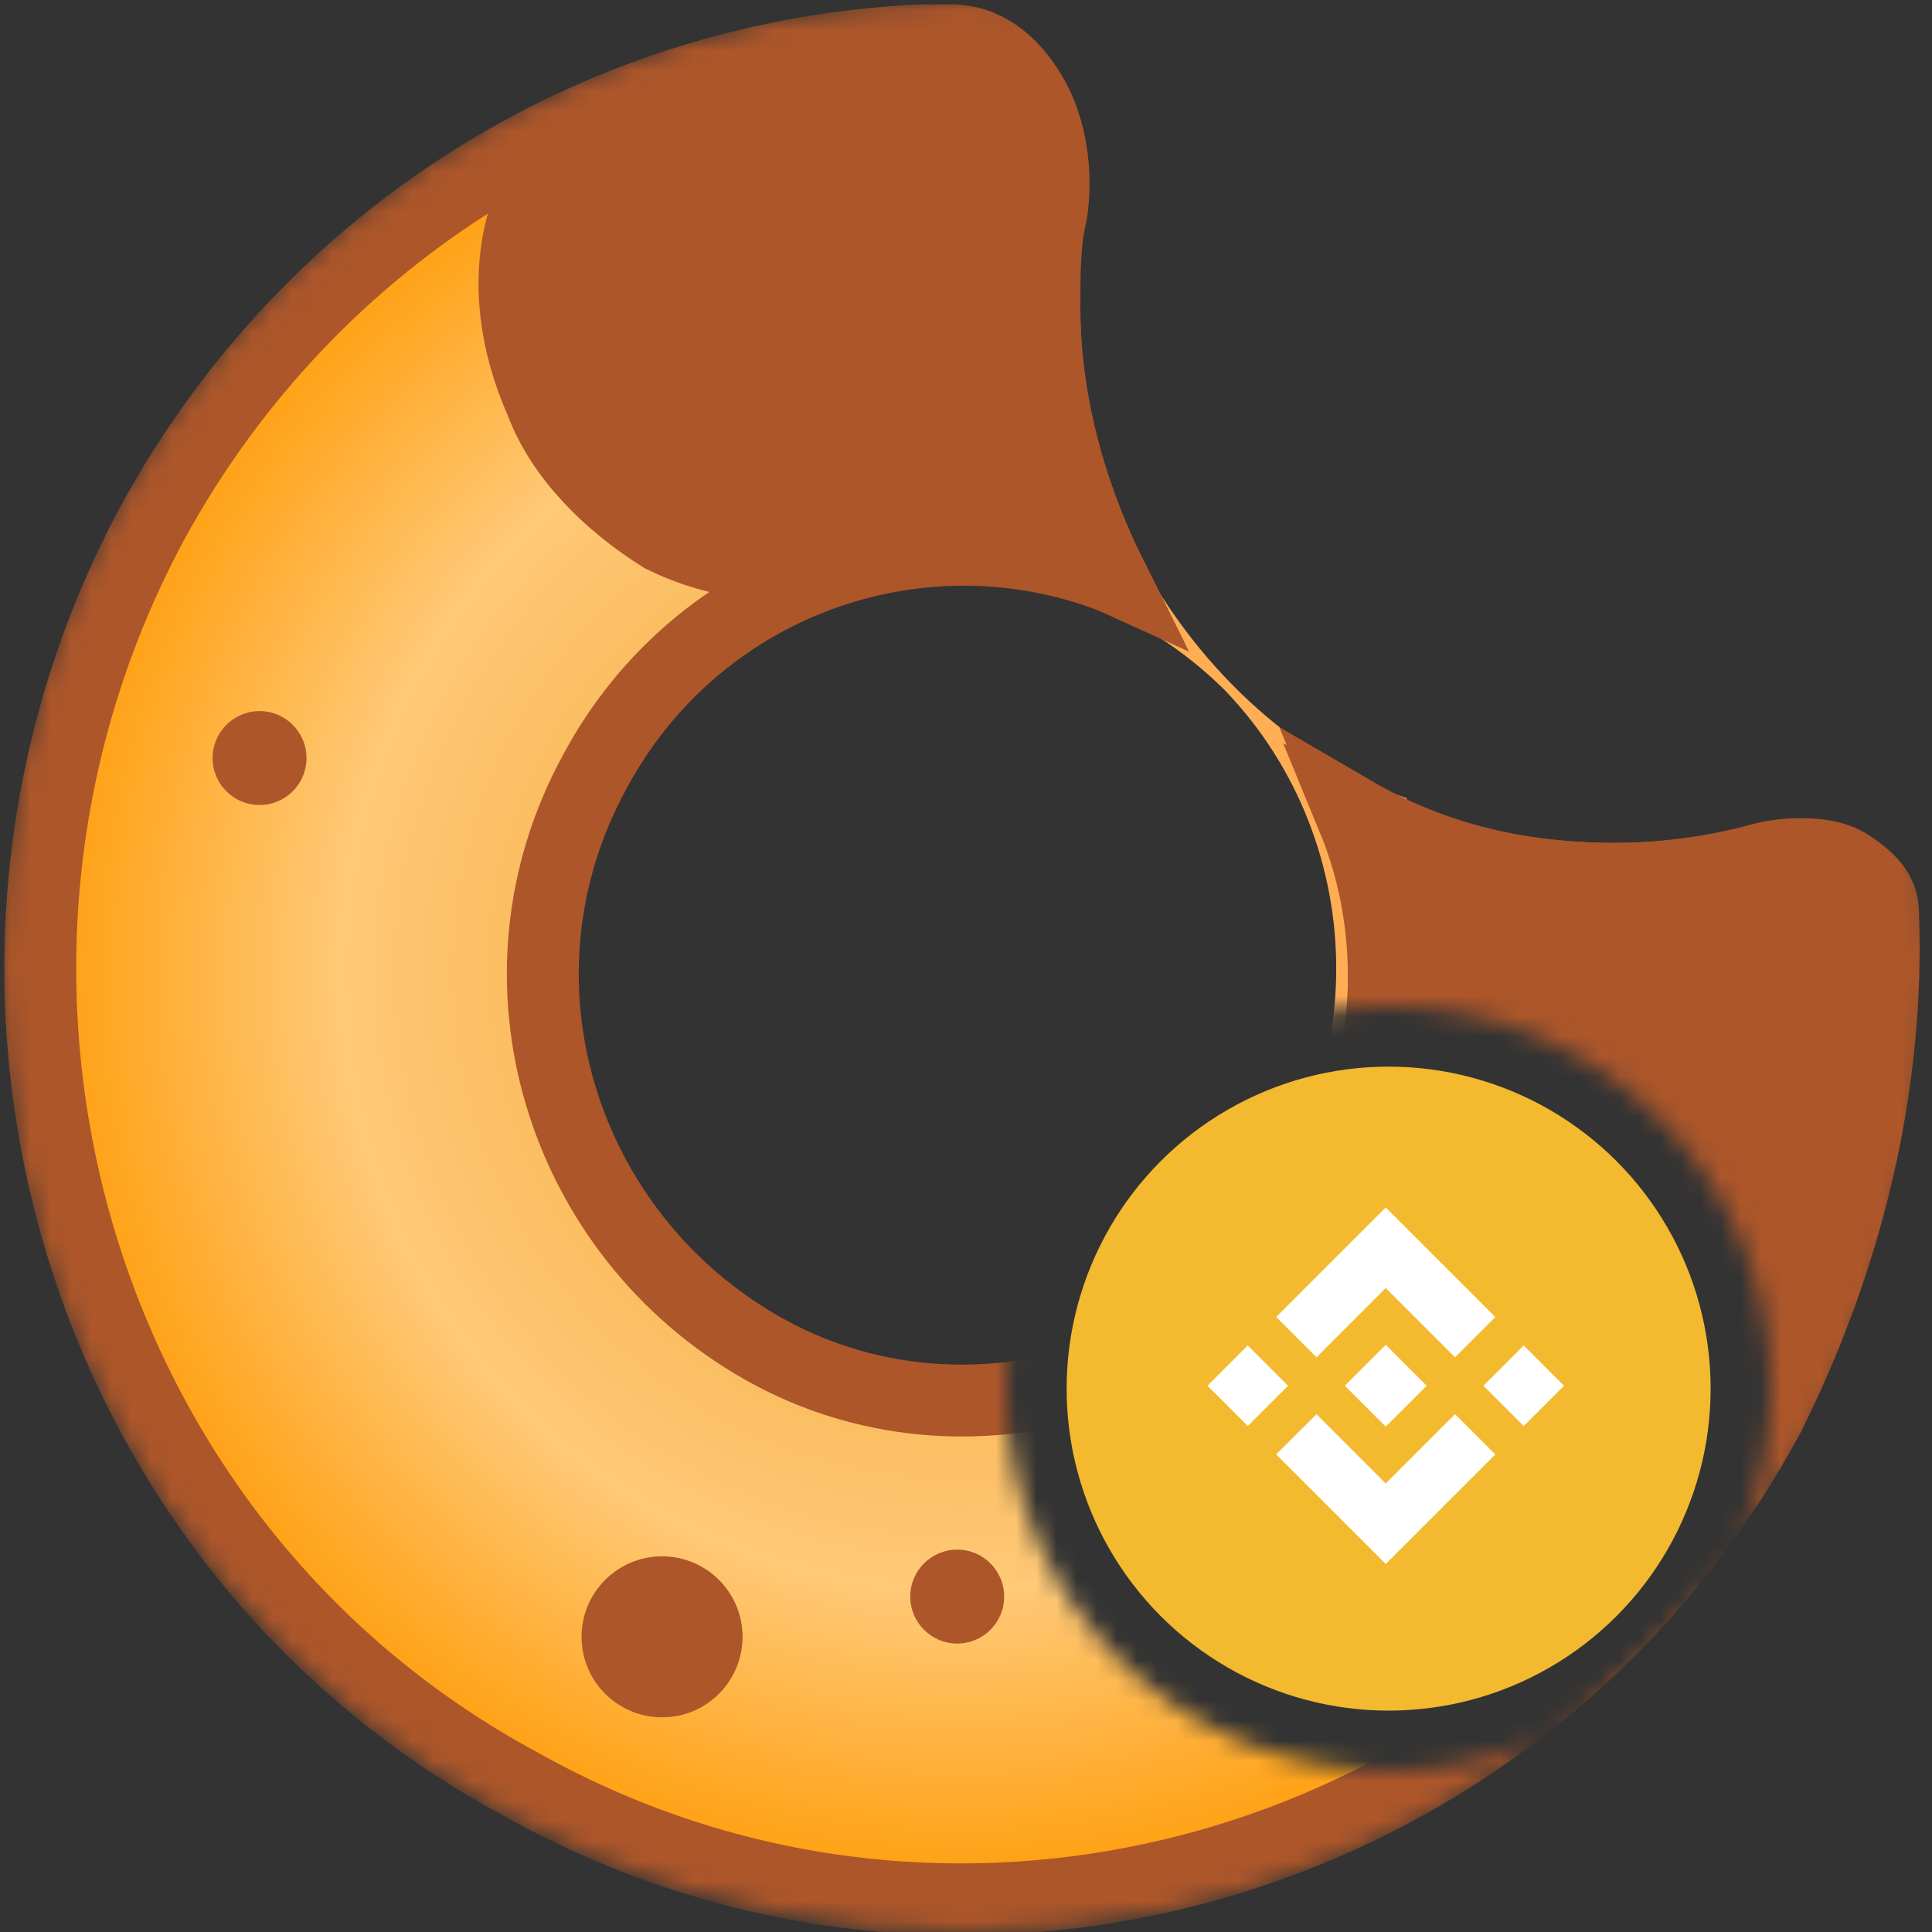 <svg width="96" height="96" viewBox="0 0 96 96" fill="none" xmlns="http://www.w3.org/2000/svg">
<rect x="0" y="0" width="96" height="96" fill="#333333" stroke="none"/>
<mask id="mask0" mask-type="alpha" maskUnits="userSpaceOnUse" x="0" y="0" width="96" height="96">
<path fill-rule="evenodd" clip-rule="evenodd" d="M96 48C96 21.49 74.51 0 48 0C21.49 0 0 21.49 0 48C0 74.51 21.49 96 48 96C74.51 96 96 74.51 96 48ZM69 88C79.493 88 88 79.493 88 69C88 58.507 79.493 50 69 50C58.507 50 50 58.507 50 69C50 79.493 58.507 88 69 88Z" fill="#C4C4C4"/>
</mask>
<g mask="url(#mask0)">
<path d="M72.231 46.667C72.897 46.334 73.897 47 73.897 47.667L75.231 52.667C75.564 53.334 74.897 54.334 74.231 54.334C73.564 54.667 72.564 54 72.564 53.334L71.231 48.334C70.897 47.667 71.231 46.667 72.231 46.667ZM33.897 9.333C33.564 8.667 33.564 7.667 34.23 7.333L38.564 4.333C39.23 4 40.23 4 40.564 4.667C40.897 5.667 40.897 6.333 40.23 7L35.897 10C35.23 10 34.23 10 33.897 9.333Z" fill="white"/>
<path fill-rule="evenodd" clip-rule="evenodd" d="M56.23 27C51.23 26 45.897 26.667 41.23 29.667C47.897 27.333 55.563 29 60.897 34.333C68.23 42 68.23 54.333 60.897 61.667C59.897 62.667 58.897 63.333 57.897 64C60.563 63 63.23 61.667 65.23 59.333C70.563 54 71.897 46.333 69.897 39.667C64.23 37.667 59.23 33 56.23 27Z" fill="#FFAE54"/>
<path d="M87.897 70.333C75.897 92.667 47.897 101 25.897 88.667C3.564 76.667 -4.436 48.333 7.564 26C15.564 11.333 30.23 2.667 45.897 2C47.897 2 49.564 3 50.564 5C51.564 7 52.23 9.667 51.897 12.333C51.897 13.333 51.897 14.333 51.897 15.333C51.897 20 53.23 24.667 55.23 28.667C45.564 25 34.564 29 29.564 38.333C23.897 48.667 27.897 61.333 37.897 67C47.897 72.667 60.897 68.667 66.23 58.667C69.23 53 69.564 46.333 67.23 40.667C71.23 42.667 75.564 43.667 80.23 43.667C82.897 43.667 85.23 43.333 87.897 42.667C89.23 42.333 90.897 42.333 91.897 43C92.897 43.667 93.564 44.333 93.564 45.333C93.897 53.667 91.897 62.333 87.897 70.333Z" fill="url(#paint0_radial)" stroke="#AC562A" stroke-width="3.572"/>
<path d="M75.897 61.333L77.564 60.667C78.897 64 77.23 67 76.23 69.333C76.23 69.333 76.23 69.333 76.23 69.667C75.564 71 74.897 72 74.897 73C74.564 74.667 74.564 76.333 74.897 77.333C75.23 78.333 76.23 79.333 77.564 79.667C78.564 80 80.23 79.667 82.23 78.333C90.23 69 93.897 57 93.23 45.667C93.23 44.667 92.564 43.667 91.564 43C90.564 42.333 88.897 42.333 87.564 42.667C85.23 43.333 82.564 43.667 80.23 43.667C75.564 43.667 71.23 42.667 67.23 40.333C69.564 46 69.23 52.333 66.564 58C66.23 59 65.564 59.667 64.897 60.667C66.23 60.333 67.564 59.667 69.564 58.333C71.897 56.667 74.897 58.333 75.897 61.333ZM75.897 61.333C76.897 64 75.564 66.333 74.564 68.667C73.897 70 73.23 71.333 72.897 72.667L75.897 61.333ZM43.897 27.333C39.23 28.667 35.563 28 32.897 26.667C30.23 25 27.897 22.667 26.897 20C25.564 17 25.23 14 25.897 11.333C26.564 8.667 27.897 6.667 29.897 5.667C35.563 3.333 41.563 2 47.23 2C48.897 2 50.23 3 51.23 4.667C52.23 6.333 52.563 8.667 52.23 10.667C51.897 12 51.897 13.667 51.897 15.333C51.897 20 53.23 24.667 55.23 28.667C51.563 27 47.563 26.667 43.897 27.333Z" fill="#AC562A" stroke="#AC562A" stroke-width="3.572"/>
<path d="M12.897 40C14.185 40 15.23 38.956 15.23 37.667C15.23 36.378 14.185 35.334 12.897 35.334C11.608 35.334 10.563 36.378 10.563 37.667C10.563 38.956 11.608 40 12.897 40Z" fill="#AC562A"/>
<path d="M47.563 81.667C48.852 81.667 49.897 80.622 49.897 79.333C49.897 78.045 48.852 77 47.563 77C46.275 77 45.23 78.045 45.23 79.333C45.23 80.622 46.275 81.667 47.563 81.667Z" fill="#AC562A"/>
<path d="M32.897 85.333C35.106 85.333 36.897 83.543 36.897 81.333C36.897 79.124 35.106 77.333 32.897 77.333C30.688 77.333 28.897 79.124 28.897 81.333C28.897 83.543 30.688 85.333 32.897 85.333Z" fill="#AC562A"/>
</g>
<circle cx="69" cy="69" r="16" fill="#F3BA2F"/>
<g clip-path="url(#clip0)">
<path d="M65.417 67.444L68.857 64.003L72.299 67.445L74.301 65.443L68.857 60L63.415 65.442L65.417 67.444L65.417 67.444ZM60 68.857L62.002 66.855L64.003 68.857L62.002 70.858L60 68.857ZM65.417 70.271L68.857 73.711L72.299 70.269L74.302 72.27L74.301 72.271L68.857 77.714L63.415 72.272L63.413 72.269L65.417 70.27L65.417 70.271ZM73.711 68.858L75.713 66.856L77.714 68.858L75.713 70.86L73.711 68.858Z" fill="white"/>
<path d="M70.887 68.856H70.888L68.857 66.825L67.356 68.325L67.183 68.498L66.828 68.854L66.825 68.856L66.828 68.859L68.857 70.889L70.888 68.858L70.889 68.857L70.887 68.856" fill="white"/>
</g>
<defs>
<radialGradient id="paint0_radial" cx="0" cy="0" r="1" gradientUnits="userSpaceOnUse" gradientTransform="translate(47.684 48.266) rotate(90) scale(47.926 47.444)">
<stop offset="0.334" stop-color="#F7B450"/>
<stop offset="0.648" stop-color="#FFC977"/>
<stop offset="1" stop-color="#FF9900"/>
</radialGradient>
<clipPath id="clip0">
<rect width="17.714" height="17.714" fill="white" transform="translate(60 60)"/>
</clipPath>
</defs>
</svg>
